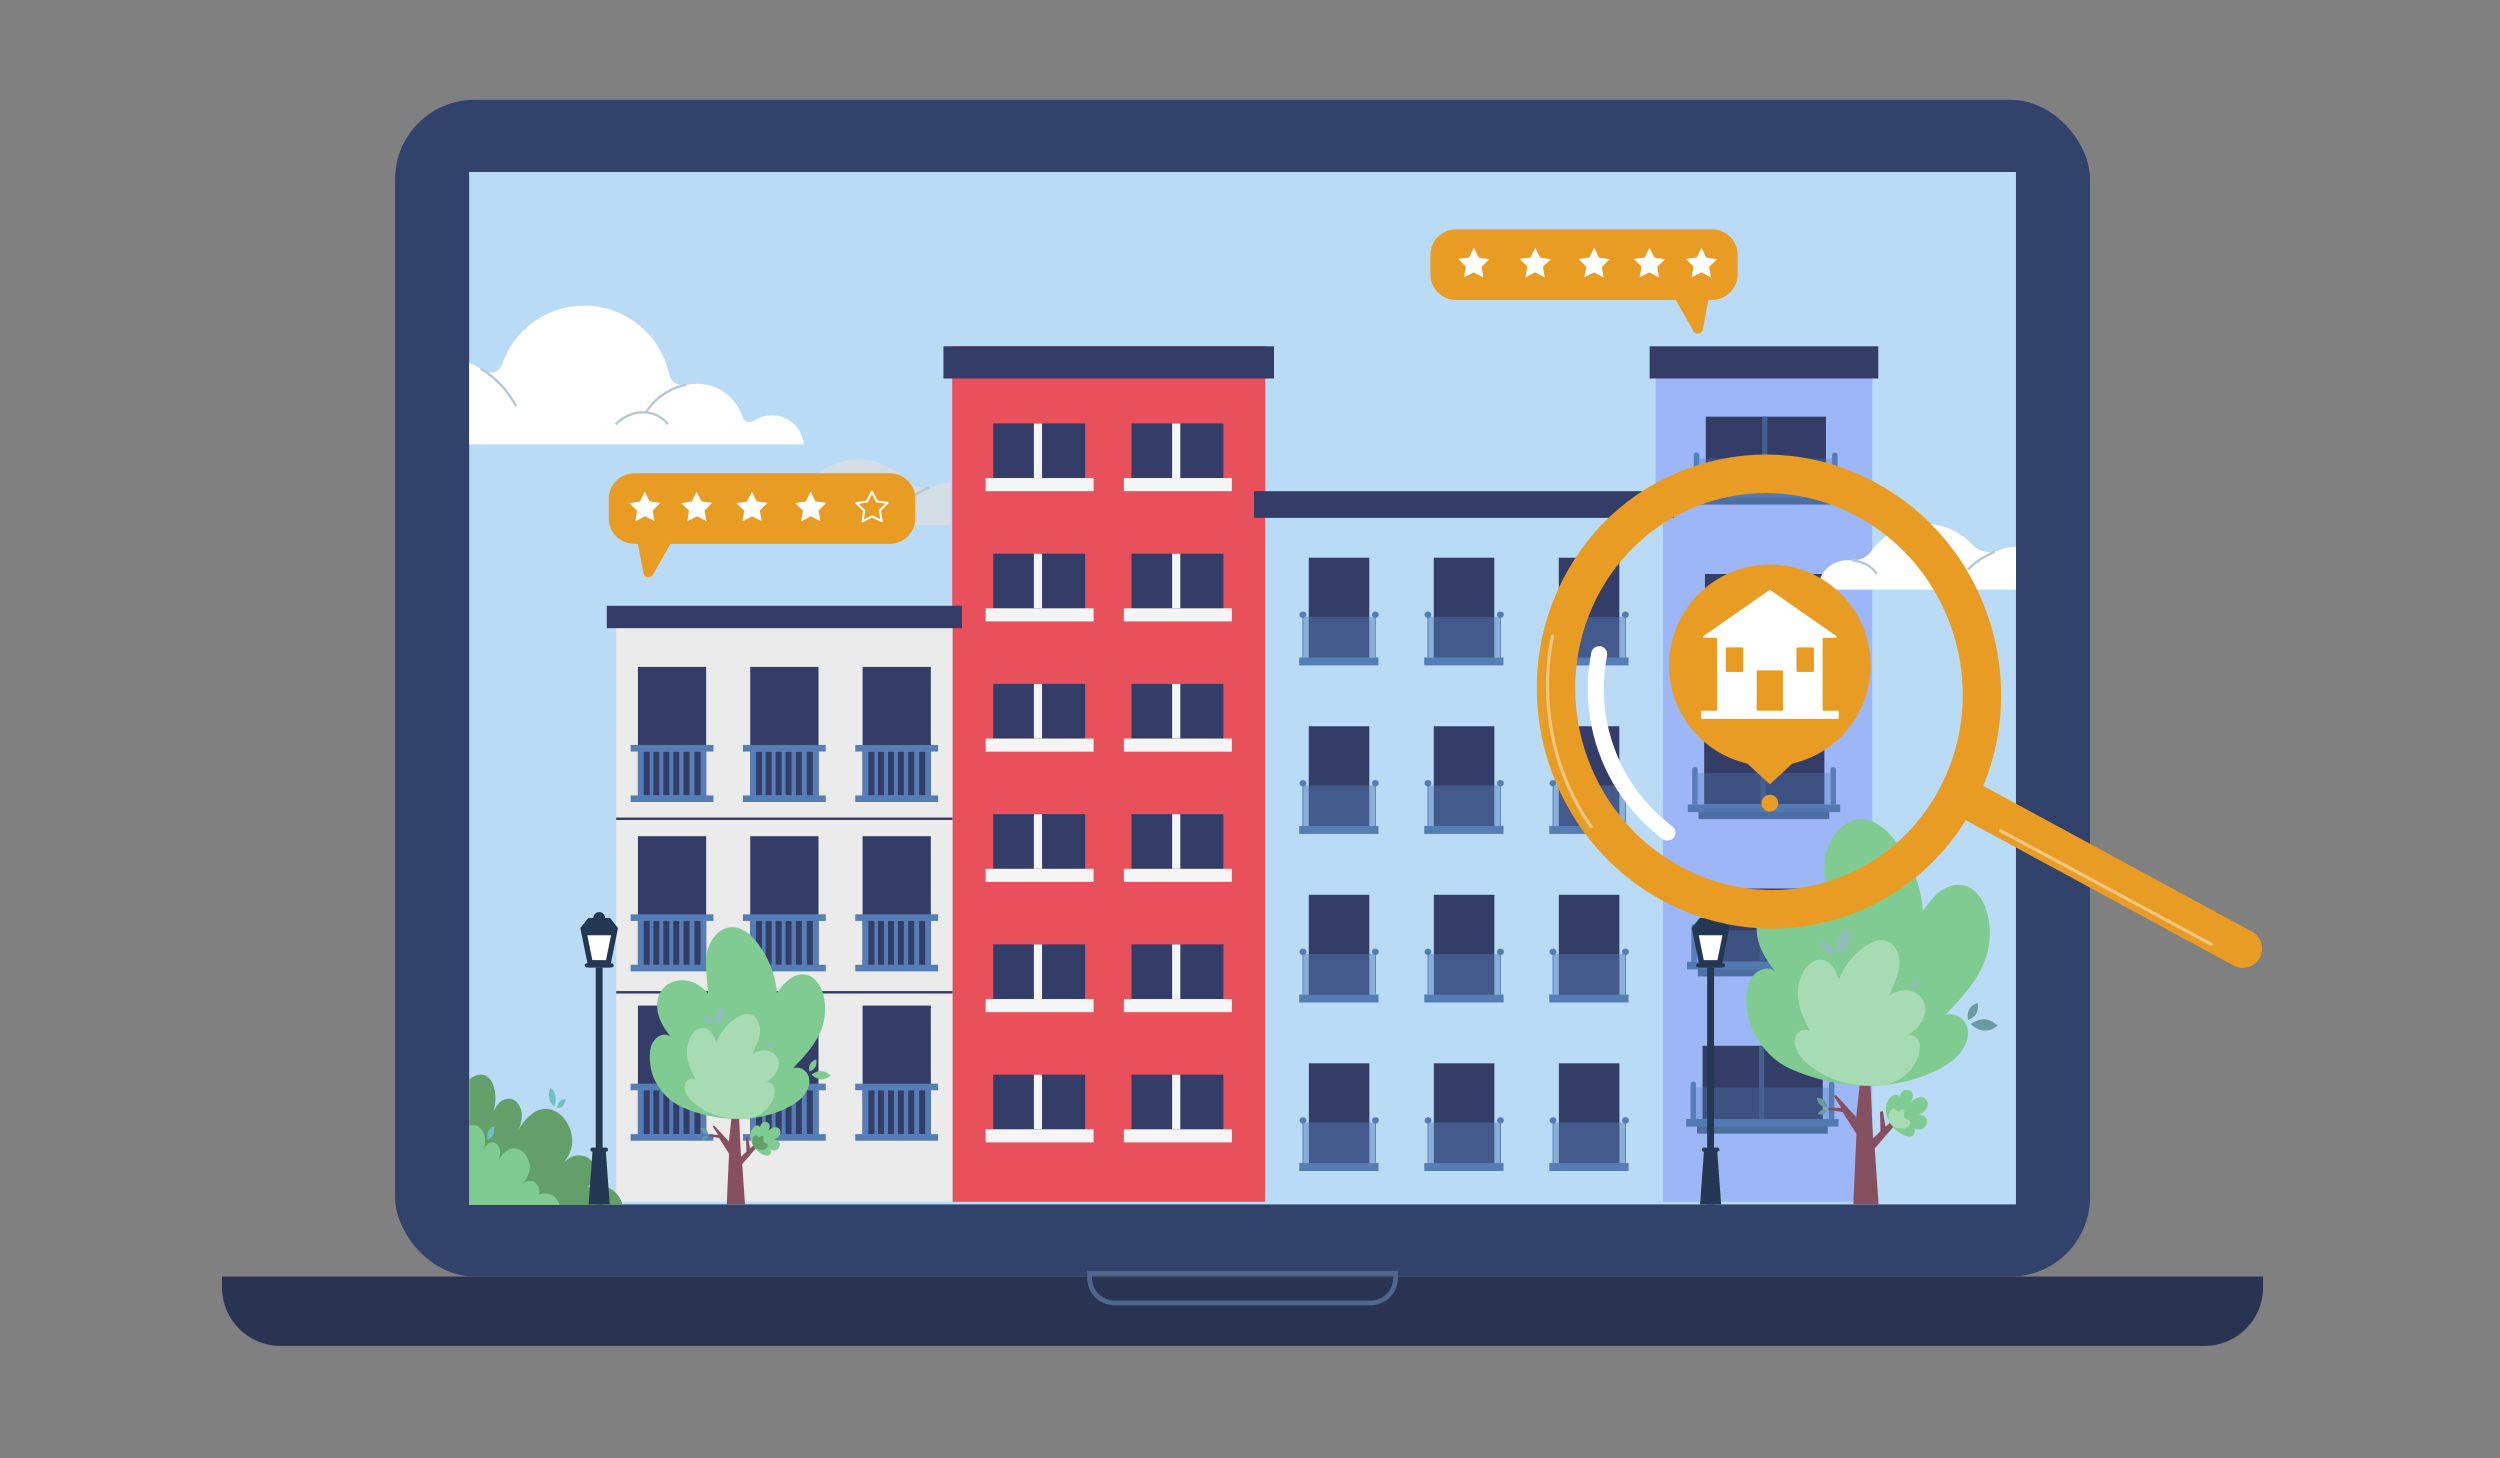 <?xml version="1.0" encoding="UTF-8"?><svg xmlns="http://www.w3.org/2000/svg" viewBox="0 0 600 350"><rect x="0" y="0" width="600" height="350" fill="#808080" stroke="none"/><g id="a"/><g id="b"/><g id="c"/><g id="d"/><g id="e"/><g id="f"/><g id="g"/><g id="h"/><g id="i"/><g id="j"><g><rect x="94.82" y="23.96" width="406.78" height="282.41" rx="19.04" ry="19.04" style="fill:#31426b;"/><path d="M53.27,306.37v2.64c0,7.71,6.31,14.01,14.01,14.01h461.85c7.71,0,14.01-6.31,14.01-14.01v-2.64H53.27Z" style="fill:#283451;"/><rect x="112.6" y="41.28" width="371.23" height="247.78" style="fill:#b9dbf6;"/><path d="M328.92,313.28h-61.41c-3.63,0-6.58-2.95-6.58-6.57v-1.7h74.58v1.7c0,3.62-2.95,6.57-6.58,6.57Zm-66.85-7.12v.55c0,2.99,2.44,5.42,5.44,5.42h61.41c3,0,5.44-2.43,5.44-5.42v-.55h-72.28Z" style="fill:#4f678f;"/><g><g><g><rect x="228.52" y="83.12" width="75.15" height="205.31" style="fill:#e8505b;"/><rect x="226.43" y="83.12" width="79.33" height="7.72" style="fill:#333d67;"/></g><g><g><g><rect x="238.37" y="101.62" width="22.06" height="14.68" style="fill:#333d67;"/><rect x="236.55" y="114.73" width="25.92" height="3.15" style="fill:#f5f5f5;"/><rect x="248.13" y="101.62" width="1.96" height="13.11" style="fill:#f5f5f5;"/></g><g><rect x="271.55" y="101.62" width="22.06" height="14.68" style="fill:#333d67;"/><rect x="269.73" y="114.73" width="25.92" height="3.15" style="fill:#f5f5f5;"/><rect x="281.31" y="101.62" width="1.96" height="13.11" style="fill:#f5f5f5;"/></g></g><g><g><rect x="238.37" y="132.88" width="22.06" height="14.68" style="fill:#333d67;"/><rect x="236.55" y="145.99" width="25.92" height="3.15" style="fill:#f5f5f5;"/><rect x="248.13" y="132.88" width="1.96" height="13.11" style="fill:#f5f5f5;"/></g><g><rect x="271.55" y="132.88" width="22.06" height="14.68" style="fill:#333d67;"/><rect x="269.73" y="145.99" width="25.92" height="3.15" style="fill:#f5f5f5;"/><rect x="281.31" y="132.88" width="1.96" height="13.11" style="fill:#f5f5f5;"/></g></g><g><g><rect x="238.37" y="164.14" width="22.06" height="14.68" style="fill:#333d67;"/><rect x="236.55" y="177.25" width="25.92" height="3.15" style="fill:#f5f5f5;"/><rect x="248.13" y="164.14" width="1.96" height="13.11" style="fill:#f5f5f5;"/></g><g><rect x="271.55" y="164.14" width="22.06" height="14.68" style="fill:#333d67;"/><rect x="269.73" y="177.25" width="25.92" height="3.15" style="fill:#f5f5f5;"/><rect x="281.31" y="164.14" width="1.96" height="13.11" style="fill:#f5f5f5;"/></g></g><g><g><rect x="238.37" y="195.4" width="22.06" height="14.68" style="fill:#333d67;"/><rect x="236.55" y="208.51" width="25.92" height="3.15" style="fill:#f5f5f5;"/><rect x="248.13" y="195.4" width="1.96" height="13.11" style="fill:#f5f5f5;"/></g><g><rect x="271.55" y="195.4" width="22.06" height="14.68" style="fill:#333d67;"/><rect x="269.73" y="208.51" width="25.92" height="3.15" style="fill:#f5f5f5;"/><rect x="281.31" y="195.4" width="1.96" height="13.11" style="fill:#f5f5f5;"/></g></g><g><g><rect x="238.37" y="226.66" width="22.06" height="14.68" style="fill:#333d67;"/><rect x="236.55" y="239.77" width="25.92" height="3.15" style="fill:#f5f5f5;"/><rect x="248.13" y="226.66" width="1.96" height="13.11" style="fill:#f5f5f5;"/></g><g><rect x="271.55" y="226.66" width="22.06" height="14.68" style="fill:#333d67;"/><rect x="269.73" y="239.77" width="25.92" height="3.15" style="fill:#f5f5f5;"/><rect x="281.31" y="226.66" width="1.96" height="13.11" style="fill:#f5f5f5;"/></g></g><g><g><rect x="238.37" y="257.92" width="22.06" height="14.68" style="fill:#333d67;"/><rect x="236.55" y="271.03" width="25.92" height="3.15" style="fill:#f5f5f5;"/><rect x="248.13" y="257.92" width="1.96" height="13.11" style="fill:#f5f5f5;"/></g><g><rect x="271.55" y="257.92" width="22.06" height="14.68" style="fill:#333d67;"/><rect x="269.73" y="271.03" width="25.92" height="3.15" style="fill:#f5f5f5;"/><rect x="281.31" y="257.92" width="1.96" height="13.11" style="fill:#f5f5f5;"/></g></g></g></g><g><rect x="397.36" y="83.12" width="51.98" height="205.31" style="fill:#9cb6f8;"/><rect x="395.91" y="83.12" width="54.88" height="7.72" style="fill:#333d67;"/><g><g><path d="M439.7,117.62v-8.37c0-.37,.3-.66,.66-.66h0c.37,0,.66,.3,.66,.66v8.37" style="fill:#577db8;"/><g><rect x="409.39" y="100.01" width="28.85" height="17.57" style="fill:#333d67;"/><rect x="408.05" y="119.27" width="31.37" height="1.83" style="fill:#4c6ea1;"/><path d="M406.5,117.62v-8.37c0-.37,.3-.66,.66-.66h0c.37,0,.66,.3,.66,.66v8.37" style="fill:#577db8;"/><rect x="407.82" y="110.03" width="31.88" height="7.59" style="fill:#577db8; opacity:.32;"/><rect x="405.46" y="117.58" width="36.56" height="1.83" style="fill:#5379b3;"/><rect x="422.92" y="100.01" width="1.25" height="17.57" style="fill:#44628f;"/></g></g><g><path d="M439.51,155.37v-8.37c0-.37,.3-.66,.66-.66h0c.37,0,.66,.3,.66,.66v8.37" style="fill:#577db8;"/><g><rect x="409.19" y="137.76" width="28.85" height="17.57" style="fill:#333d67;"/><rect x="407.86" y="157.02" width="31.37" height="1.83" style="fill:#4c6ea1;"/><path d="M406.31,155.37v-8.37c0-.37,.3-.66,.66-.66h0c.37,0,.66,.3,.66,.66v8.37" style="fill:#577db8;"/><rect x="407.63" y="147.78" width="31.88" height="7.59" style="fill:#577db8; opacity:.32;"/><rect x="405.26" y="155.33" width="36.56" height="1.83" style="fill:#5379b3;"/><rect x="422.73" y="137.76" width="1.25" height="17.57" style="fill:#44628f;"/></g></g><g><path d="M439.32,193.11v-8.37c0-.37,.3-.66,.66-.66h0c.37,0,.66,.3,.66,.66v8.37" style="fill:#577db8;"/><g><rect x="409" y="175.5" width="28.85" height="17.57" style="fill:#333d67;"/><rect x="407.66" y="194.76" width="31.37" height="1.83" style="fill:#4c6ea1;"/><path d="M406.12,193.11v-8.37c0-.37,.3-.66,.66-.66h0c.37,0,.66,.3,.66,.66v8.37" style="fill:#577db8;"/><rect x="407.44" y="185.52" width="31.88" height="7.59" style="fill:#577db8; opacity:.32;"/><rect x="405.07" y="193.07" width="36.56" height="1.83" style="fill:#5379b3;"/><rect x="422.53" y="175.5" width="1.25" height="17.57" style="fill:#44628f;"/></g></g><g><path d="M439.12,230.86v-8.37c0-.37,.3-.66,.66-.66h0c.37,0,.66,.3,.66,.66v8.37" style="fill:#577db8;"/><g><rect x="408.81" y="213.25" width="28.85" height="17.57" style="fill:#333d67;"/><rect x="407.47" y="232.51" width="31.37" height="1.83" style="fill:#4c6ea1;"/><path d="M405.92,230.86v-8.37c0-.37,.3-.66,.66-.66h0c.37,0,.66,.3,.66,.66v8.37" style="fill:#577db8;"/><rect x="407.25" y="223.27" width="31.88" height="7.59" style="fill:#577db8; opacity:.32;"/><rect x="404.88" y="230.82" width="36.56" height="1.83" style="fill:#5379b3;"/><rect x="422.34" y="213.25" width="1.25" height="17.57" style="fill:#44628f;"/></g></g><g><path d="M438.93,268.6v-8.37c0-.37,.3-.66,.66-.66h0c.37,0,.66,.3,.66,.66v8.37" style="fill:#577db8;"/><g><rect x="408.61" y="250.99" width="28.85" height="17.57" style="fill:#333d67;"/><rect x="407.28" y="270.25" width="31.37" height="1.83" style="fill:#4c6ea1;"/><path d="M405.73,268.6v-8.37c0-.37,.3-.66,.66-.66h0c.37,0,.66,.3,.66,.66v8.37" style="fill:#577db8;"/><rect x="407.05" y="261.01" width="31.88" height="7.59" style="fill:#577db8; opacity:.32;"/><rect x="404.68" y="268.56" width="36.56" height="1.83" style="fill:#5379b3;"/><rect x="422.15" y="250.99" width="1.25" height="17.57" style="fill:#44628f;"/></g></g></g></g><g><rect x="303.63" y="117.88" width="95.47" height="170.56" style="fill:#b9dbf6;"/><rect x="300.98" y="117.88" width="100.79" height="6.41" style="fill:#333d67;"/><g><g><g><path d="M330.9,147.53c0,.42-.36,.77-.82,.77s-.82-.34-.82-.77,.36-.77,.82-.77,.82,.34,.82,.77Z" style="fill:#547db6;"/><g><rect x="312.59" y="147.76" width=".22" height="10.02" style="fill:#547db6;"/><g><rect x="314.1" y="133.85" width="14.53" height="24.91" style="fill:#333d67;"/><rect x="311.81" y="157.78" width="19.02" height="1.91" style="fill:#557db6;"/><rect x="329.97" y="147.76" width=".22" height="10.02" style="fill:#547db6;"/><ellipse cx="312.7" cy="147.53" rx=".82" ry=".77" style="fill:#547db6;"/></g><rect x="312.7" y="148.05" width="17.27" height="9.72" style="fill:#547db6; opacity:.47;"/></g></g><g><ellipse cx="360.09" cy="147.53" rx=".82" ry=".77" style="fill:#547db6;"/><g><rect x="342.59" y="147.76" width=".22" height="10.02" style="fill:#547db6;"/><g><rect x="344.1" y="133.85" width="14.53" height="24.91" style="fill:#333d67;"/><rect x="341.81" y="157.78" width="19.02" height="1.91" style="fill:#557db6;"/><rect x="359.98" y="147.76" width=".22" height="10.02" style="fill:#547db6;"/><path d="M343.52,147.53c0,.42-.36,.77-.82,.77s-.82-.34-.82-.77,.36-.77,.82-.77,.82,.34,.82,.77Z" style="fill:#547db6;"/></g><rect x="342.7" y="148.05" width="17.27" height="9.72" style="fill:#547db6; opacity:.47;"/></g></g><g><ellipse cx="390.09" cy="147.53" rx=".82" ry=".77" style="fill:#547db6;"/><g><rect x="372.6" y="147.76" width=".22" height="10.02" style="fill:#547db6;"/><g><rect x="374.11" y="133.85" width="14.53" height="24.91" style="fill:#333d67;"/><rect x="371.82" y="157.78" width="19.02" height="1.91" style="fill:#557db6;"/><rect x="389.98" y="147.76" width=".22" height="10.02" style="fill:#547db6;"/><path d="M373.52,147.53c0,.42-.36,.77-.82,.77s-.82-.34-.82-.77,.36-.77,.82-.77,.82,.34,.82,.77Z" style="fill:#547db6;"/></g><rect x="372.71" y="148.05" width="17.27" height="9.72" style="fill:#547db6; opacity:.47;"/></g></g></g><g><g><path d="M330.91,187.98c0,.42-.36,.77-.82,.77s-.82-.34-.82-.77,.36-.77,.82-.77,.82,.34,.82,.77Z" style="fill:#547db6;"/><g><rect x="312.59" y="188.21" width=".22" height="10.02" style="fill:#547db6;"/><g><rect x="314.1" y="174.3" width="14.53" height="24.91" style="fill:#333d67;"/><rect x="311.81" y="198.23" width="19.02" height="1.91" style="fill:#557db6;"/><rect x="329.98" y="188.21" width=".22" height="10.02" style="fill:#547db6;"/><path d="M313.52,187.98c0,.42-.36,.77-.82,.77s-.82-.34-.82-.77,.36-.77,.82-.77,.82,.34,.82,.77Z" style="fill:#547db6;"/></g><rect x="312.71" y="188.5" width="17.27" height="9.72" style="fill:#547db6; opacity:.47;"/></g></g><g><ellipse cx="360.1" cy="187.98" rx=".82" ry=".77" style="fill:#547db6;"/><g><rect x="342.6" y="188.21" width=".22" height="10.02" style="fill:#547db6;"/><g><rect x="344.11" y="174.3" width="14.53" height="24.91" style="fill:#333d67;"/><rect x="341.82" y="198.23" width="19.02" height="1.91" style="fill:#557db6;"/><rect x="359.99" y="188.21" width=".22" height="10.02" style="fill:#547db6;"/><ellipse cx="342.71" cy="187.98" rx=".82" ry=".77" style="fill:#547db6;"/></g><rect x="342.71" y="188.5" width="17.27" height="9.72" style="fill:#547db6; opacity:.47;"/></g></g><g><path d="M390.92,187.98c0,.42-.36,.77-.82,.77s-.82-.34-.82-.77,.36-.77,.82-.77,.82,.34,.82,.77Z" style="fill:#547db6;"/><g><rect x="372.61" y="188.21" width=".22" height="10.02" style="fill:#547db6;"/><g><rect x="374.11" y="174.3" width="14.53" height="24.91" style="fill:#333d67;"/><rect x="371.83" y="198.23" width="19.02" height="1.91" style="fill:#557db6;"/><rect x="389.99" y="188.21" width=".22" height="10.02" style="fill:#547db6;"/><path d="M373.53,187.98c0,.42-.36,.77-.82,.77s-.82-.34-.82-.77,.36-.77,.82-.77,.82,.34,.82,.77Z" style="fill:#547db6;"/></g><rect x="372.72" y="188.5" width="17.27" height="9.72" style="fill:#547db6; opacity:.47;"/></g></g></g><g><g><path d="M330.91,228.44c0,.42-.36,.77-.82,.77s-.82-.34-.82-.77,.36-.77,.82-.77,.82,.34,.82,.77Z" style="fill:#547db6;"/><g><rect x="312.6" y="228.66" width=".22" height="10.02" style="fill:#547db6;"/><g><rect x="314.11" y="214.75" width="14.53" height="24.91" style="fill:#333d67;"/><rect x="311.82" y="238.68" width="19.02" height="1.91" style="fill:#557db6;"/><rect x="329.99" y="228.66" width=".22" height="10.02" style="fill:#547db6;"/><ellipse cx="312.71" cy="228.44" rx=".82" ry=".77" style="fill:#547db6;"/></g><rect x="312.71" y="228.96" width="17.27" height="9.72" style="fill:#547db6; opacity:.47;"/></g></g><g><ellipse cx="360.1" cy="228.44" rx=".82" ry=".77" style="fill:#547db6;"/><g><rect x="342.61" y="228.66" width=".22" height="10.02" style="fill:#547db6;"/><g><rect x="344.12" y="214.75" width="14.53" height="24.91" style="fill:#333d67;"/><rect x="341.83" y="238.68" width="19.02" height="1.91" style="fill:#557db6;"/><rect x="359.99" y="228.66" width=".22" height="10.02" style="fill:#547db6;"/><path d="M343.53,228.44c0,.42-.36,.77-.82,.77s-.82-.34-.82-.77,.36-.77,.82-.77,.82,.34,.82,.77Z" style="fill:#547db6;"/></g><rect x="342.72" y="228.96" width="17.27" height="9.72" style="fill:#547db6; opacity:.47;"/></g></g><g><ellipse cx="390.11" cy="228.44" rx=".82" ry=".77" style="fill:#547db6;"/><g><rect x="372.61" y="228.66" width=".22" height="10.02" style="fill:#547db6;"/><g><rect x="374.12" y="214.75" width="14.53" height="24.91" style="fill:#333d67;"/><rect x="371.83" y="238.68" width="19.02" height="1.91" style="fill:#557db6;"/><rect x="390" y="228.66" width=".22" height="10.02" style="fill:#547db6;"/><path d="M373.54,228.44c0,.42-.36,.77-.82,.77s-.82-.34-.82-.77,.36-.77,.82-.77,.82,.34,.82,.77Z" style="fill:#547db6;"/></g><rect x="372.72" y="228.96" width="17.27" height="9.72" style="fill:#547db6; opacity:.47;"/></g></g></g><g><g><ellipse cx="330.11" cy="268.89" rx=".82" ry=".77" style="fill:#547db6;"/><g><rect x="312.61" y="269.11" width=".22" height="10.02" style="fill:#547db6;"/><g><rect x="314.12" y="255.2" width="14.53" height="24.91" style="fill:#333d67;"/><rect x="311.83" y="279.13" width="19.02" height="1.91" style="fill:#557db6;"/><rect x="329.99" y="269.11" width=".22" height="10.02" style="fill:#547db6;"/><path d="M313.54,268.89c0,.42-.36,.77-.82,.77s-.82-.34-.82-.77,.37-.77,.82-.77,.82,.34,.82,.77Z" style="fill:#547db6;"/></g><rect x="312.72" y="269.41" width="17.27" height="9.72" style="fill:#547db6; opacity:.47;"/></g></g><g><path d="M360.93,268.89c0,.42-.36,.77-.82,.77s-.82-.34-.82-.77,.36-.77,.82-.77,.82,.34,.82,.77Z" style="fill:#547db6;"/><g><rect x="342.61" y="269.11" width=".22" height="10.02" style="fill:#547db6;"/><g><rect x="344.12" y="255.2" width="14.53" height="24.91" style="fill:#333d67;"/><rect x="341.83" y="279.13" width="19.02" height="1.91" style="fill:#557db6;"/><rect x="360" y="269.11" width=".22" height="10.02" style="fill:#547db6;"/><ellipse cx="342.73" cy="268.89" rx=".82" ry=".77" style="fill:#547db6;"/></g><rect x="342.73" y="269.41" width="17.27" height="9.72" style="fill:#547db6; opacity:.47;"/></g></g><g><ellipse cx="390.12" cy="268.89" rx=".82" ry=".77" style="fill:#547db6;"/><g><rect x="372.62" y="269.11" width=".22" height="10.02" style="fill:#547db6;"/><g><rect x="374.13" y="255.2" width="14.53" height="24.91" style="fill:#333d67;"/><rect x="371.84" y="279.13" width="19.02" height="1.91" style="fill:#557db6;"/><rect x="390.01" y="269.11" width=".22" height="10.02" style="fill:#547db6;"/><path d="M373.55,268.89c0,.42-.36,.77-.82,.77s-.82-.34-.82-.77,.36-.77,.82-.77,.82,.34,.82,.77Z" style="fill:#547db6;"/></g><rect x="372.73" y="269.41" width="17.27" height="9.72" style="fill:#547db6; opacity:.47;"/></g></g></g></g></g><g><g><rect x="147.88" y="145.39" width="80.73" height="143.05" style="fill:#ebebeb;"/><polyline points="230.86 145.39 230.86 150.76 145.63 150.76 145.63 145.39" style="fill:#333d67;"/><rect x="153.1" y="160.05" width="16.38" height="30.94" style="fill:#333d67;"/><rect x="180.06" y="160.05" width="16.38" height="30.94" style="fill:#333d67;"/><rect x="207.02" y="160.05" width="16.38" height="30.94" style="fill:#333d67;"/><rect x="153.1" y="200.69" width="16.38" height="30.94" style="fill:#333d67;"/><rect x="180.06" y="200.69" width="16.38" height="30.94" style="fill:#333d67;"/><rect x="207.02" y="200.69" width="16.38" height="30.94" style="fill:#333d67;"/><rect x="153.1" y="241.34" width="16.38" height="30.94" style="fill:#333d67;"/><rect x="180.06" y="241.34" width="16.38" height="30.94" style="fill:#333d67;"/><rect x="207.02" y="241.34" width="16.38" height="30.94" style="fill:#333d67;"/><g><g><path d="M153.09,179.61v12.08h16.4v-12.08h-16.4Zm2.84,11.32h-1.44v-10.56h1.44v10.56Zm2.3,0h-1.43v-10.56h1.43v10.56Zm2.4,0h-1.43v-10.56h1.43v10.56Zm2.38,0h-1.43v-10.56h1.43v10.56Zm2.47,0h-1.43v-10.56h1.43v10.56Zm2.64,0h-1.44v-10.56h1.44v10.56Z" style="fill:#557db6;"/><rect x="151.35" y="178.79" width="19.87" height="1.58" style="fill:#557db6;"/><rect x="151.35" y="190.9" width="19.87" height="1.58" style="fill:#557db6;"/></g><g><path d="M180.05,179.61v12.08h16.4v-12.08h-16.4Zm2.84,11.32h-1.44v-10.56h1.44v10.56Zm2.3,0h-1.43v-10.56h1.43v10.56Zm2.4,0h-1.43v-10.56h1.43v10.56Zm2.38,0h-1.43v-10.56h1.43v10.56Zm2.47,0h-1.43v-10.56h1.43v10.56Zm2.64,0h-1.44v-10.56h1.44v10.56Z" style="fill:#557db6;"/><rect x="178.31" y="178.79" width="19.87" height="1.58" style="fill:#557db6;"/><rect x="178.31" y="190.9" width="19.87" height="1.58" style="fill:#557db6;"/></g><g><path d="M207.01,179.61v12.08h16.4v-12.08h-16.4Zm2.84,11.32h-1.44v-10.56h1.44v10.56Zm2.3,0h-1.43v-10.56h1.43v10.56Zm2.4,0h-1.43v-10.56h1.43v10.56Zm2.38,0h-1.43v-10.56h1.43v10.56Zm2.47,0h-1.43v-10.56h1.43v10.56Zm2.64,0h-1.44v-10.56h1.44v10.56Z" style="fill:#557db6;"/><rect x="205.27" y="178.79" width="19.87" height="1.58" style="fill:#557db6;"/><rect x="205.27" y="190.9" width="19.87" height="1.58" style="fill:#557db6;"/></g><g><path d="M153.09,220.26v12.08h16.4v-12.08h-16.4Zm2.84,11.32h-1.44v-10.56h1.44v10.56Zm2.3,0h-1.43v-10.56h1.43v10.56Zm2.4,0h-1.43v-10.56h1.43v10.56Zm2.38,0h-1.43v-10.56h1.43v10.56Zm2.47,0h-1.43v-10.56h1.43v10.56Zm2.64,0h-1.44v-10.56h1.44v10.56Z" style="fill:#557db6;"/><rect x="151.35" y="219.44" width="19.87" height="1.58" style="fill:#557db6;"/><rect x="151.35" y="231.55" width="19.87" height="1.58" style="fill:#557db6;"/></g><g><path d="M180.05,220.26v12.08h16.4v-12.08h-16.4Zm2.84,11.32h-1.44v-10.56h1.44v10.56Zm2.3,0h-1.43v-10.56h1.43v10.56Zm2.4,0h-1.43v-10.56h1.43v10.56Zm2.38,0h-1.43v-10.56h1.43v10.56Zm2.47,0h-1.43v-10.56h1.43v10.56Zm2.64,0h-1.44v-10.56h1.44v10.56Z" style="fill:#557db6;"/><rect x="178.31" y="219.44" width="19.87" height="1.58" style="fill:#557db6;"/><rect x="178.31" y="231.55" width="19.87" height="1.58" style="fill:#557db6;"/></g><g><path d="M207.01,220.26v12.08h16.4v-12.08h-16.4Zm2.84,11.32h-1.44v-10.56h1.44v10.56Zm2.3,0h-1.43v-10.56h1.43v10.56Zm2.4,0h-1.43v-10.56h1.43v10.56Zm2.38,0h-1.43v-10.56h1.43v10.56Zm2.47,0h-1.43v-10.56h1.43v10.56Zm2.64,0h-1.44v-10.56h1.44v10.56Z" style="fill:#557db6;"/><rect x="205.27" y="219.44" width="19.87" height="1.58" style="fill:#557db6;"/><rect x="205.27" y="231.55" width="19.87" height="1.58" style="fill:#557db6;"/></g><g><path d="M153.09,260.9v12.08h16.4v-12.08h-16.4Zm2.84,11.32h-1.44v-10.56h1.44v10.56Zm2.3,0h-1.43v-10.56h1.43v10.56Zm2.4,0h-1.43v-10.56h1.43v10.56Zm2.38,0h-1.43v-10.56h1.43v10.56Zm2.47,0h-1.43v-10.56h1.43v10.56Zm2.64,0h-1.44v-10.56h1.44v10.56Z" style="fill:#557db6;"/><rect x="151.35" y="260.08" width="19.87" height="1.58" style="fill:#557db6;"/><rect x="151.35" y="272.19" width="19.87" height="1.58" style="fill:#557db6;"/></g><g><path d="M180.05,260.9v12.08h16.4v-12.08h-16.4Zm2.84,11.32h-1.44v-10.56h1.44v10.56Zm2.3,0h-1.43v-10.56h1.43v10.56Zm2.4,0h-1.43v-10.56h1.43v10.56Zm2.38,0h-1.43v-10.56h1.43v10.56Zm2.47,0h-1.43v-10.56h1.43v10.56Zm2.64,0h-1.44v-10.56h1.44v10.56Z" style="fill:#557db6;"/><rect x="178.31" y="260.08" width="19.87" height="1.58" style="fill:#557db6;"/><rect x="178.31" y="272.19" width="19.87" height="1.58" style="fill:#557db6;"/></g><g><path d="M207.01,260.9v12.08h16.4v-12.08h-16.4Zm2.84,11.32h-1.44v-10.56h1.44v10.56Zm2.3,0h-1.43v-10.56h1.43v10.56Zm2.4,0h-1.43v-10.56h1.43v10.56Zm2.38,0h-1.43v-10.56h1.43v10.56Zm2.47,0h-1.43v-10.56h1.43v10.56Zm2.64,0h-1.44v-10.56h1.44v10.56Z" style="fill:#557db6;"/><rect x="205.27" y="260.08" width="19.87" height="1.58" style="fill:#557db6;"/><rect x="205.27" y="272.19" width="19.87" height="1.58" style="fill:#557db6;"/></g></g></g><line x1="147.88" y1="196.5" x2="228.61" y2="196.5" style="fill:none; stroke:#333d67; stroke-miterlimit:10; stroke-width:.58px;"/><line x1="147.88" y1="238.15" x2="228.61" y2="238.15" style="fill:none; stroke:#333d67; stroke-miterlimit:10; stroke-width:.58px;"/></g></g><g><g><path d="M228.1,115.8c-1.43,.02-2.79,.32-4.02,.87-2.6,1.16-5.23-.02-6.29-1.19-2.88-3.18-7.04-5.19-11.67-5.19-5.27,0-9.92,2.58-12.78,6.55-1.55,2.42-4.31,2.2-5.74,2.2-3.88,0-7.03,3.15-7.03,7.03v.02h47.54v-10.29Z" style="fill:#d3dde6;"/><path d="M216.84,121.46l-.43-.37c2.31-2.7,6.36-4.28,6.54-4.35l.21,.54s-4.09,1.6-6.31,4.18Z" style="fill:#b5c9d5;"/><path d="M194.4,122.48s-1.22-2.62-5.8-3.15l.07-.57c4.93,.57,6.2,3.37,6.26,3.49l-.53,.23Z" style="fill:#b5c9d5;"/></g><g><path d="M112.6,106.64h80.31c-.36-3.9-3.64-6.96-7.63-6.96-1.58,0-3.04,.48-4.26,1.29-1.22,.73-2.42,.34-2.81-.88-1.47-4.63-5.8-7.98-10.91-7.98-.78,0-1.54,.08-2.28,.23-2.68,.43-4.06-.79-4.45-2.64-2.05-9.35-10.38-16.35-20.35-16.35-9.19,0-16.99,5.95-19.75,14.21-.78,2.19-3.16,2.27-4.53,1.3-1.02-.72-2.14-1.3-3.33-1.73v19.52Z" style="fill:#fff;"/><path d="M123.64,97.63c-2.19-3.95-4.79-6.69-8.41-8.89l.3-.49c3.71,2.26,6.37,5.06,8.61,9.11l-.5,.28Z" style="fill:#b5c9d5;"/><path d="M155.19,99.2l-.48-.31c3.92-6.06,9.7-6.77,9.94-6.79l.06,.57c-.06,0-5.75,.72-9.52,6.54Z" style="fill:#b5c9d5;"/><path d="M147.95,102.03l-.41-.4c2.04-2.06,4.75-3.15,7.4-2.95,2.27,.16,4.24,1.22,5.56,2.98l-.46,.34c-1.22-1.63-3.04-2.61-5.14-2.75-2.49-.16-5.03,.84-6.95,2.78Z" style="fill:#b5c9d5;"/></g><g><path d="M483.83,131.21c-1.43,.02-2.79,.32-4.02,.87-2.6,1.16-5.23-.02-6.29-1.19-2.88-3.18-7.04-5.18-11.67-5.18-5.27,0-9.92,2.58-12.78,6.55-1.55,2.42-4.31,2.2-5.74,2.2-3.88,0-7.03,3.15-7.03,7.03v.02h47.54v-10.29Z" style="fill:#fff;"/><path d="M472.57,136.88l-.43-.37c2.31-2.7,6.36-4.28,6.54-4.34l.21,.54s-4.09,1.6-6.31,4.18Z" style="fill:#b5c9d5;"/><path d="M450.13,137.89s-1.22-2.62-5.8-3.15l.07-.57c4.93,.57,6.2,3.37,6.26,3.49l-.53,.23Z" style="fill:#b5c9d5;"/></g></g><g><g><path d="M112.6,289.16h36.82c-.52-1.92-1.85-3.42-3.38-4.11-1.64-.73-3.47-.62-5.15-.07,.31-.1,.73-.74,.94-1.01,.52-.65,.94-1.33,1.06-2.22,.13-1-.12-2.01-.66-2.8-.91-1.32-2.49-1.79-3.9-1.62-.07,0-.14,.02-.21,.03-.28,.05-.55,.13-.81,.24-1.13,.5-2.13,1.39-2.99,2.37-.16,.18-.32,.37-.47,.57,0,0,2.39-2.28,2.96-4.01,2.08-4.92-2.32-12.06-7.78-10.03-2.2,1.06-3.99,3.23-5.17,5.78,4.37-7.49-2.88-12.05-5.45-5.3,1.59-5.56-.78-11.38-5.58-8.11-.07,.03-.13,.07-.2,.1v30.19Z" style="fill:#629f69;"/><path d="M112.6,289.16h21.69c-.31-1.13-1.09-2.02-1.99-2.42-.97-.43-2.04-.37-3.04-.04,.51-1.13-.19-2.65-1.16-3.09-.97-.44-2.06-.07-2.99,.48,.81-.43,1.41-1.34,1.74-2.36,1.22-2.9-1.36-7.1-4.59-5.91-1.29,.62-2.35,1.9-3.05,3.41,2.58-4.42-1.69-7.1-3.21-3.12,1.48-4.35-1.37-6.89-3.41-5.91v18.98Z" style="fill:#80cb92;"/><path d="M135.09,265.41c-.58,.6-1.42,.52-1.42,.52,0,0,.1-1.05,.68-1.65,.58-.6,1.42-.52,1.42-.52,0,0-.1,1.05-.68,1.65Z" style="fill:#6dc2c5;"/><path d="M118.36,272.37c-.43,.89-1.37,1.16-1.37,1.16,0,0-.23-1.18,.2-2.07,.43-.89,1.37-1.16,1.37-1.16,0,0,.23,1.18-.2,2.07Z" style="fill:#6dc2c5;"/><path d="M133.32,263.04c.25,1.26-.33,2.53-.33,2.53,0,0-.98-.78-1.23-2.05-.25-1.26,.33-2.53,.33-2.53,0,0,.98,.78,1.23,2.05Z" style="fill:#6dc2c5;"/></g><g><polygon points="450.86 289.05 449.94 275.62 457.37 267.01 456.92 266.64 452.53 270.39 451.89 266.64 451.2 266.82 451.32 271.5 449.53 273.23 448.86 259.51 452.49 255 452.09 254.66 448.32 257.67 448.08 250.49 447.09 250.49 446.44 259.32 445.49 268.09 440.58 262.76 440.12 263.07 441.91 265.89 438.79 265.84 438.79 266.36 442.2 266.88 445.55 272.13 444.79 289.05 450.86 289.05" style="fill:#875060;"/><path d="M419.13,240.46c-.06-1.67,.06-3.4,.77-4.92,.7-1.52,2.08-2.81,3.73-3.05,.96-.14,2.03,.13,2.62,.9-1.87-2.32-3.58-4.87-4.31-7.76-.74-2.89-.37-6.19,1.55-8.47,1.85-2.19,4.94-3.14,7.78-2.72,2.84,.42,5.41,2.08,7.28,4.26-.2-4.49-1.24-9.01-.41-13.43s4.33-8.84,8.82-8.64c3.04,.13,5.6,2.31,7.54,4.66,4.02,4.87,6.51,11,7.01,17.29,1.17-1.6,2.35-3.23,3.91-4.46,1.56-1.23,3.57-2.02,5.53-1.7,3.22,.53,5.27,3.8,6.05,6.97,.84,3.38,.72,7-.35,10.31-1.75,5.48-5.87,9.84-9.86,13.99,1.83-.82,4.15,.29,5.03,2.09,1.21,2.45,.06,5.26-1.62,7.21-1.41,1.64-3.27,2.82-5.21,3.79-10.81,5.43-23.97,4.65-34.89-.08-4.05-1.75-6.88-4.66-9.03-8.54l-.02-.04c-1.29-2.33-1.83-5-1.93-7.66Z" style="fill:#80cb92;"/><path d="M453.86,263.24c.51-.59,2-.82,1.97,.25,.44-3.3,4.75-2.05,2.74,1.1,3.32-3.45,6.26,.96,1.96,2.93,3.65,.07,1.61,5.28-1.59,3.01,1.29,.78,.47,2.48-.92,2.26-3.71-.61-7.5-6.53-4.16-9.56Z" style="fill:#80cb92;"/><path d="M460.34,253.5c.3-.88,.51-1.82,.38-2.74s-.66-1.83-1.5-2.22c-.49-.23-1.1-.25-1.54,.06,1.37-.94,2.68-2.02,3.53-3.44,.85-1.42,1.19-3.23,.53-4.75-.63-1.46-2.13-2.46-3.7-2.69-1.58-.23-3.21,.24-4.55,1.1,.82-2.35,2.1-4.6,2.37-7.07,.27-2.48-.89-5.39-3.31-6-1.64-.41-3.35,.34-4.75,1.27-2.92,1.95-5.22,4.81-6.49,8.08-.36-1.04-.74-2.09-1.37-2.99-.63-.9-1.57-1.64-2.67-1.79-1.8-.23-3.41,1.18-4.33,2.74-.99,1.66-1.5,3.61-1.46,5.54,.06,3.2,1.55,6.17,3.01,9.01-.84-.73-2.25-.51-3.01,.31-1.03,1.11-.87,2.79-.29,4.09,.49,1.1,1.29,2.02,2.16,2.85,4.88,4.61,12.01,6.3,18.57,5.53,2.44-.29,4.4-1.38,6.17-3.1l.02-.02c1.06-1.03,1.77-2.37,2.25-3.76Z" style="fill:#a7dbb4;"/><path d="M472.6,242.25c-.62,1.13-.25,2.52-.25,2.52,0,0,1.38-.43,2-1.56,.62-1.13,.25-2.52,.25-2.52,0,0-1.38,.43-2,1.56Z" style="fill:#699ba0;"/><path d="M476.31,244.62c-1.76-.1-3.28,1.18-3.28,1.18,0,0,1.35,1.45,3.11,1.56,1.76,.1,3.28-1.18,3.28-1.18,0,0-1.35-1.45-3.11-1.56Z" style="fill:#699ba0;"/><path d="M437.61,267.4c.63-.26,.94-.97,.94-.97,0,0-.72-.28-1.35-.01-.63,.27-.94,.97-.94,.97,0,0,.72,.28,1.35,.01Z" style="fill:#699ba0;"/><path d="M436.84,265.17c.7,.63,1.76,.59,1.76,.59,0,0-.08-1.05-.79-1.68-.7-.63-1.76-.59-1.76-.59,0,0,.08,1.05,.79,1.68Z" style="fill:#699ba0;"/><path d="M437.8,228.24c.9,.92,2.34,.97,2.34,.97,0,0-.01-1.44-.91-2.36-.9-.92-2.34-.97-2.34-.97,0,0,.01,1.44,.91,2.36Z" style="fill:#90bdb8;"/><path d="M459.49,235.54c-.83,.32-1.26,1.22-1.26,1.22,0,0,.92,.39,1.76,.07s1.26-1.22,1.26-1.22c0,0-.92-.39-1.76-.07Z" style="fill:#90bdb8;"/><path d="M441.16,225.37c-.61,1.66,.18,3.48,.18,3.48,0,0,1.78-.87,2.39-2.53,.61-1.66-.18-3.48-.18-3.48,0,0-1.78,.87-2.39,2.53Z" style="fill:#90bdb8;"/><path d="M456.01,270.85c.33,.04,.65,.05,.95,.01,.44-.06,.88-.25,1.17-.59,.24-.29,.37-.76,.24-1.13-.19-.54-.89-.41-1.22-.81-.18-.22-.18-.53-.14-.81s.1-.57,.04-.84c-.07-.27-.33-.53-.61-.47-.21,.05-.34,.25-.47,.39-.08,.09-.19,.17-.32,.17-.52-.01-.65-.79-1.19-.69-.57,.1-.89,.7-1.05,1.2-.28,.88-.14,1.85,.46,2.57,.54,.64,1.33,.9,2.14,1Z" style="fill:#a7dbb4;"/></g><g><polygon points="178.8 289.05 178.13 279.38 183.49 273.18 183.16 272.91 180 275.61 179.54 272.91 179.04 273.04 179.13 276.41 177.84 277.66 177.36 267.78 179.98 264.53 179.68 264.28 176.97 266.45 176.79 261.28 176.09 261.28 175.62 267.64 174.93 273.95 171.4 270.12 171.06 270.34 172.35 272.37 170.11 272.34 170.11 272.71 172.56 273.09 174.97 276.86 174.42 289.05 178.8 289.05" style="fill:#875060;"/><path d="M155.95,254.06c-.04-1.21,.05-2.45,.55-3.54,.51-1.09,1.5-2.02,2.69-2.19,.69-.1,1.46,.09,1.89,.65-1.35-1.67-2.58-3.51-3.11-5.59-.53-2.08-.27-4.46,1.12-6.1,1.33-1.58,3.56-2.26,5.61-1.96,2.05,.3,3.89,1.5,5.24,3.07-.15-3.23-.89-6.49-.3-9.67,.59-3.18,3.12-6.36,6.35-6.22,2.19,.1,4.03,1.67,5.43,3.36,2.9,3.51,4.68,7.92,5.05,12.46,.84-1.16,1.7-2.33,2.82-3.21,1.12-.88,2.57-1.46,3.98-1.22,2.32,.38,3.8,2.74,4.36,5.02,.6,2.44,.52,5.04-.25,7.43-1.26,3.95-4.23,7.09-7.1,10.07,1.32-.59,2.99,.21,3.62,1.5,.87,1.76,.04,3.79-1.16,5.19-1.01,1.18-2.36,2.03-3.75,2.73-7.79,3.91-17.27,3.35-25.12-.06-2.92-1.26-4.95-3.35-6.51-6.15l-.02-.03c-.93-1.67-1.32-3.6-1.39-5.52Z" style="fill:#80cb92;"/><path d="M180.96,270.46c.36-.42,1.44-.59,1.42,.18,.32-2.38,3.42-1.48,1.97,.8,2.39-2.48,4.51,.69,1.41,2.11,2.63,.05,1.16,3.8-1.14,2.17,.93,.56,.34,1.79-.67,1.63-2.67-.44-5.4-4.7-3-6.88Z" style="fill:#80cb92;"/><path d="M185.63,263.45c.22-.63,.37-1.31,.27-1.97-.09-.66-.47-1.31-1.08-1.6-.35-.16-.79-.18-1.11,.04,.98-.67,1.93-1.45,2.55-2.48,.61-1.02,.85-2.33,.38-3.42-.46-1.05-1.53-1.77-2.67-1.94-1.14-.17-2.31,.17-3.28,.79,.59-1.7,1.51-3.31,1.7-5.1,.19-1.79-.64-3.88-2.38-4.32-1.18-.3-2.41,.24-3.42,.92-2.1,1.4-3.76,3.46-4.67,5.82-.26-.75-.53-1.51-.99-2.16-.46-.65-1.13-1.18-1.92-1.29-1.29-.17-2.46,.85-3.12,1.97-.71,1.2-1.08,2.6-1.05,3.99,.04,2.3,1.12,4.44,2.17,6.49-.61-.52-1.62-.37-2.17,.22-.74,.8-.63,2.01-.21,2.95,.35,.79,.93,1.46,1.56,2.05,3.52,3.32,8.65,4.54,13.37,3.98,1.75-.21,3.17-.99,4.44-2.23h.01c.76-.76,1.28-1.72,1.62-2.73Z" style="fill:#a7dbb4;"/><path d="M194.45,255.34c-.45,.81-.18,1.81-.18,1.81,0,0,.99-.31,1.44-1.12,.45-.81,.18-1.81,.18-1.81,0,0-.99,.31-1.44,1.12Z" style="fill:#80cb92;"/><path d="M197.13,257.06c-1.27-.07-2.36,.85-2.36,.85,0,0,.97,1.05,2.24,1.12,1.27,.07,2.36-.85,2.36-.85,0,0-.97-1.05-2.24-1.12Z" style="fill:#80cb92;"/><path d="M169.26,273.46c.46-.19,.68-.7,.68-.7,0,0-.52-.2-.97,0-.46,.19-.68,.7-.68,.7,0,0,.52,.2,.97,0Z" style="fill:#699ba0;"/><path d="M168.7,271.86c.51,.45,1.27,.43,1.27,.43,0,0-.06-.76-.57-1.21-.51-.45-1.27-.43-1.27-.43,0,0,.06,.76,.57,1.21Z" style="fill:#699ba0;"/><path d="M169.4,245.26c.65,.66,1.68,.7,1.68,.7,0,0,0-1.04-.66-1.7-.65-.66-1.68-.7-1.68-.7,0,0,0,1.04,.66,1.7Z" style="fill:#90bdb8;"/><path d="M185.02,250.52c-.6,.23-.91,.88-.91,.88,0,0,.66,.28,1.26,.05,.6-.23,.91-.88,.91-.88,0,0-.66-.28-1.26-.05Z" style="fill:#90bdb8;"/><path d="M171.81,243.19c-.44,1.19,.13,2.5,.13,2.5,0,0,1.28-.63,1.72-1.82,.44-1.19-.13-2.5-.13-2.5,0,0-1.28,.63-1.72,1.82Z" style="fill:#90bdb8;"/><path d="M182.51,275.94c.24,.03,.47,.04,.69,0,.32-.04,.64-.18,.84-.43,.17-.21,.27-.54,.17-.81-.14-.39-.64-.29-.88-.58-.13-.16-.13-.38-.1-.59,.03-.2,.07-.41,.03-.61-.05-.2-.24-.38-.44-.34-.15,.03-.24,.18-.34,.28-.06,.06-.14,.12-.23,.12-.38,0-.47-.57-.86-.5-.41,.07-.64,.5-.76,.87-.2,.64-.1,1.33,.33,1.85,.39,.46,.96,.65,1.54,.72Z" style="fill:#629f69;"/></g><g><polygon points="146.33 289.05 141.27 289.05 142.23 275.91 145.37 275.91 146.33 289.05" style="fill:#243854;"/><rect x="142.97" y="232.18" width="1.65" height="56.87" style="fill:#243854;"/><polygon points="146.41 232.18 141.19 232.18 139.27 222.72 148.32 222.72 146.41 232.18" style="fill:#243854;"/><polygon points="145.44 230.43 142.16 230.43 140.95 224.47 146.65 224.47 145.44 230.43" style="fill:#fff;"/><polygon points="146.41 220.32 141.19 220.32 139.27 222.72 148.32 222.72 146.41 220.32" style="fill:#243854;"/><path d="M146.8,232.18h-5.99c-.27,0-.49-.22-.49-.49h0c0-.27,.22-.49,.49-.49h5.99c.27,0,.49,.22,.49,.49h0c0,.27-.22,.49-.49,.49Z" style="fill:#243854;"/><path d="M145.44,276.4h-3.27c-.27,0-.49-.22-.49-.49h0c0-.27,.22-.49,.49-.49h3.27c.27,0,.49,.22,.49,.49h0c0,.27-.22,.49-.49,.49Z" style="fill:#243854;"/><path d="M145.23,220.32c0,.79-.64,1.42-1.42,1.42s-1.42-.64-1.42-1.42,.64-1.42,1.42-1.42,1.42,.64,1.42,1.42Z" style="fill:#243854;"/></g><g><polygon points="413.07 289.05 408.02 289.05 408.97 275.91 412.11 275.91 413.07 289.05" style="fill:#243854;"/><rect x="409.72" y="232.18" width="1.65" height="56.87" style="fill:#243854;"/><polygon points="413.15 232.18 407.93 232.18 406.02 222.72 415.07 222.72 413.15 232.18" style="fill:#243854;"/><polygon points="412.18 230.43 408.9 230.43 407.7 224.47 413.39 224.47 412.18 230.43" style="fill:#fff;"/><polygon points="413.15 220.32 407.93 220.32 406.02 222.72 415.07 222.72 413.15 220.32" style="fill:#243854;"/><path d="M413.54,232.18h-5.99c-.27,0-.49-.22-.49-.49h0c0-.27,.22-.49,.49-.49h5.99c.27,0,.49,.22,.49,.49h0c0,.27-.22,.49-.49,.49Z" style="fill:#243854;"/><path d="M412.18,276.4h-3.27c-.27,0-.49-.22-.49-.49h0c0-.27,.22-.49,.49-.49h3.27c.27,0,.49,.22,.49,.49h0c0,.27-.22,.49-.49,.49Z" style="fill:#243854;"/><path d="M411.97,220.32c0,.79-.64,1.42-1.42,1.42s-1.42-.64-1.42-1.42,.64-1.42,1.42-1.42,1.42,.64,1.42,1.42Z" style="fill:#243854;"/></g></g></g><g><g><path d="M475.98,188.62c11.08-26.84,.14-58.71-25.76-72.76h0c-13.24-7.18-28.36-8.71-42.57-4.29-14.21,4.42-25.8,14.24-32.64,27.66-14.06,27.61-3.34,62.09,23.89,76.87,13.24,7.18,28.36,8.71,42.57,4.29,7.59-2.36,14.43-6.26,20.2-11.43,3.89-3.49,7.29-7.55,10.1-12.11l64.29,34.88c1.76,.96,3.87,.65,5.29-.62,.38-.34,.72-.76,.98-1.24,1.22-2.24,.39-5.05-1.86-6.26l-64.49-34.99Zm-37.25,22.94c-11.81,3.67-24.39,2.4-35.42-3.59-22.87-12.41-31.87-41.37-20.07-64.55,2.66-5.22,6.17-9.78,10.37-13.54,4.8-4.3,10.48-7.54,16.78-9.5,11.81-3.67,24.39-2.4,35.42,3.59,22.87,12.41,31.87,41.37,20.06,64.55-5.69,11.18-15.33,19.36-27.15,23.03Z" style="fill:#e89c24;"/><line x1="480.14" y1="199.38" x2="530.67" y2="226.6" style="fill:none; opacity:.43; stroke:#fff; stroke-linecap:round; stroke-linejoin:round; stroke-width:.77px;"/><path d="M372.61,152.71s-6.12,23.62,9.23,45.67" style="fill:none; opacity:.43; stroke:#fff; stroke-linecap:round; stroke-linejoin:round; stroke-width:.77px;"/></g><g><g><path d="M448.95,159.68c0-13.36-10.83-24.19-24.19-24.19-13.36,0-24.19,10.83-24.19,24.19,0,11.51,8.04,21.14,18.81,23.58l5.38,4.99,5.38-4.99c10.77-2.45,18.81-12.07,18.81-23.58Z" style="fill:#e89c24;"/><path d="M437.68,153.07h2.86c.23,0,.33-.3,.14-.44l-15.78-11c-.08-.06-.19-.06-.27,0l-15.78,11c-.19,.13-.1,.44,.14,.44h2.86c.13,0,.24,.11,.24,.24v17.02c0,.13-.11,.24-.24,.24h-3.39c-.13,0-.24,.11-.24,.24v1.47c0,.13,.11,.24,.24,.24h32.6c.13,0,.24-.11,.24-.24v-1.47c0-.13-.11-.24-.24-.24h-3.39c-.13,0-.24-.11-.24-.24v-17.02c0-.13,.11-.24,.24-.24Zm-6.29,2.31h3.71c.13,0,.24,.11,.24,.24v5.4c0,.13-.11,.24-.24,.24h-3.71c-.13,0-.24-.11-.24-.24v-5.4c0-.13,.11-.24,.24-.24Zm-16.97,0h3.71c.13,0,.24,.11,.24,.24v5.4c0,.13-.11,.24-.24,.24h-3.71c-.13,0-.24-.11-.24-.24v-5.4c0-.13,.11-.24,.24-.24Zm7.42,5.51h5.84c.13,0,.24,.11,.24,.24v9.2c0,.13-.11,.24-.24,.24h-5.84c-.13,0-.24-.11-.24-.24v-9.2c0-.13,.11-.24,.24-.24Z" style="fill:#fff;"/></g><path d="M426.78,192.75c0,1.12-.91,2.02-2.02,2.02s-2.02-.91-2.02-2.02,.91-2.02,2.02-2.02,2.02,.91,2.02,2.02Z" style="fill:#e89c24;"/></g><path d="M400.17,199.83c-8.13-6.13-14.14-15.15-16.32-25.92-1.16-5.76-1.12-11.48-.05-16.91" style="fill:none; stroke:#fff; stroke-linecap:round; stroke-linejoin:round; stroke-width:3.85px;"/></g><g><path d="M410.9,55.04h-61.47c-3.37,0-6.13,2.76-6.13,6.13v4.7c0,3.37,2.76,6.13,6.13,6.13h52.75l4.24,7.44c.56,.99,2.05,.74,2.26-.38l1.34-7.07h.88c3.37,0,6.13-2.76,6.13-6.13v-4.7c0-3.37-2.76-6.13-6.13-6.13Z" style="fill:#e89c24;"/><polygon points="356 66.6 353.7 65.36 351.38 66.56 351.84 63.99 349.99 62.15 352.58 61.8 353.75 59.47 354.89 61.82 357.47 62.22 355.58 64.02 356 66.6" style="fill:#fff;"/><polygon points="370.73 66.6 368.43 65.36 366.11 66.56 366.58 63.99 364.72 62.15 367.31 61.8 368.49 59.47 369.62 61.82 372.2 62.22 370.31 64.02 370.73 66.6" style="fill:#fff;"/><polygon points="384.86 66.6 382.56 65.36 380.24 66.56 380.71 63.99 378.85 62.15 381.44 61.8 382.62 59.47 383.75 61.82 386.33 62.22 384.45 64.02 384.86 66.6" style="fill:#fff;"/><polygon points="398.15 66.6 395.85 65.36 393.53 66.56 393.99 63.99 392.14 62.15 394.73 61.8 395.9 59.47 397.04 61.82 399.62 62.22 397.73 64.02 398.15 66.6" style="fill:#fff;"/><polygon points="410.62 66.6 408.32 65.36 406 66.56 406.46 63.99 404.61 62.15 407.2 61.8 408.38 59.47 409.51 61.82 412.09 62.22 410.2 64.02 410.62 66.6" style="fill:#fff;"/></g><g><path d="M152.21,113.59h61.35c3.37,0,6.12,2.75,6.12,6.12v4.69c0,3.37-2.75,6.12-6.12,6.12h-52.65l-4.23,7.43c-.56,.98-2.04,.74-2.25-.38l-1.33-7.05h-.88c-3.37,0-6.12-2.75-6.12-6.12v-4.69c0-3.37,2.75-6.12,6.12-6.12Z" style="fill:#e89c24;"/><polygon points="207.01 125.13 209.31 123.9 211.62 125.09 211.16 122.52 213.01 120.69 210.43 120.34 209.25 118.01 208.12 120.36 205.54 120.76 207.43 122.56 207.01 125.13" style="fill:none; stroke:#fff; stroke-linecap:round; stroke-linejoin:round; stroke-width:.49px;"/><polygon points="192.3 125.13 194.6 123.9 196.92 125.09 196.45 122.52 198.3 120.69 195.72 120.34 194.55 118.01 193.41 120.36 190.84 120.76 192.72 122.56 192.3 125.13" style="fill:#fff;"/><polygon points="178.2 125.13 180.5 123.9 182.81 125.09 182.35 122.52 184.2 120.69 181.62 120.34 180.44 118.01 179.31 120.36 176.73 120.76 178.62 122.56 178.2 125.13" style="fill:#fff;"/><polygon points="164.94 125.13 167.24 123.9 169.55 125.09 169.09 122.52 170.94 120.69 168.36 120.34 167.18 118.01 166.05 120.36 163.47 120.76 165.36 122.56 164.94 125.13" style="fill:#fff;"/><polygon points="152.49 125.13 154.79 123.9 157.1 125.09 156.64 122.52 158.49 120.69 155.91 120.34 154.73 118.01 153.6 120.36 151.03 120.76 152.91 122.56 152.49 125.13" style="fill:#fff;"/></g></g></svg>